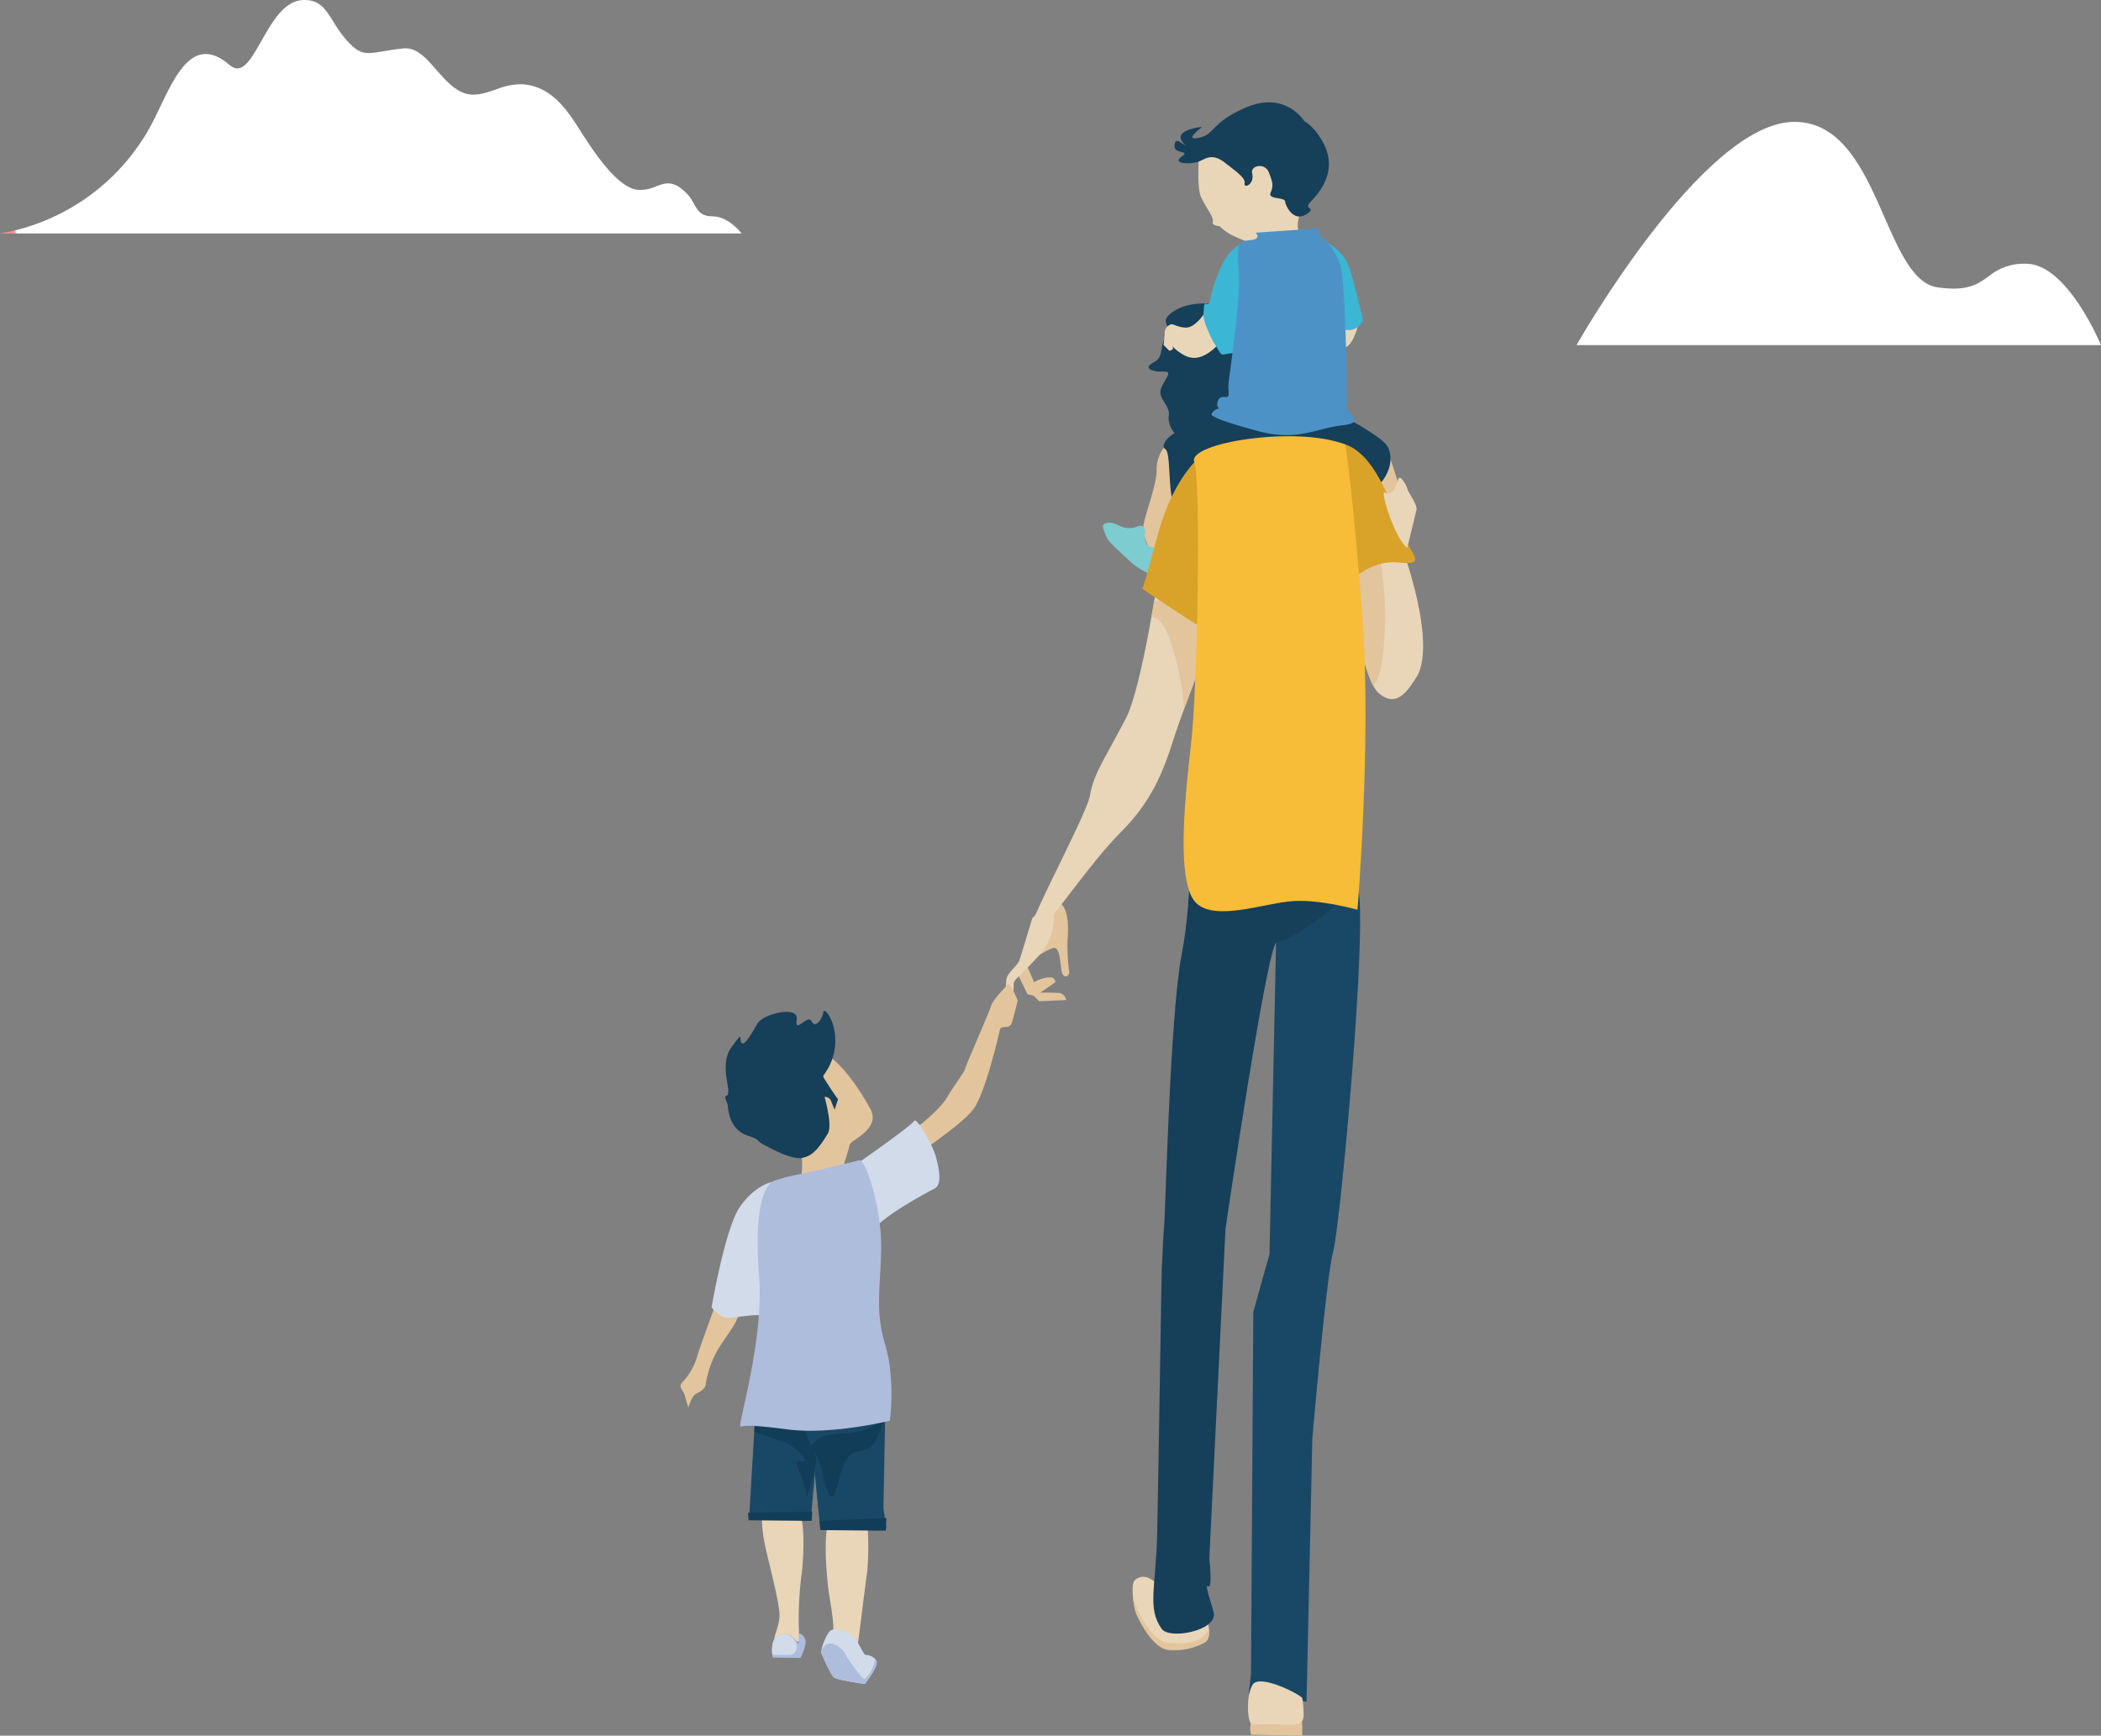 <svg xmlns="http://www.w3.org/2000/svg" xmlns:xlink="http://www.w3.org/1999/xlink" width="355" height="293.314" viewBox="0 0 355 293.314">
  <rect x="0" y="0" width="355" height="293.314" fill="#808080" stroke="none"/>
  <defs>
    <clipPath id="clip-path">
      <path id="Path_3304" data-name="Path 3304" d="M51.473,0q-.2,0-.409.013C44.85.393,42.895,14.516,38.82,11c-7.409-6.388-10.309,5.114-13.808,11.08A35.855,35.855,0,0,1,0,39.46H125.312s-2.148-2.9-4.941-2.9-2.727-2.08-4.079-3.577c-2.451-2.715-3.89-2.075-5.584-1.435a6.216,6.216,0,0,1-2.944.535c-3.437-.341-7.366-6.258-10.158-10.687s-5.37-6.817-9.235-7.158a11.031,11.031,0,0,0-4.512.864c-2.162.74-4.263,1.48-6.44.159-3.652-2.216-5.574-7.458-9.279-7.076-5.871.608-6.617,1.964-9.623-1.444C55.613,3.457,55.273,0,51.483,0Z" fill="none"/>
    </clipPath>
    <linearGradient id="linear-gradient" x1="0.017" y1="1.547" x2="0.021" y2="1.547" gradientUnits="objectBoundingBox">
      <stop offset="0" stop-color="#f69290"/>
      <stop offset="1" stop-color="#fff"/>
    </linearGradient>
    <clipPath id="clip-path-2">
      <path id="Path_3305" data-name="Path 3305" d="M765.14,161.981h88.621S848.1,148.235,841.1,148.217a9.239,9.239,0,0,0-6.281,2.106c-1.819,1.315-3.575,2.63-8.68,1.892-9.207-1.334-9.745-27.97-24.171-27.97-15.5,0-36.828,37.736-36.828,37.736" fill="none"/>
    </clipPath>
    <linearGradient id="linear-gradient-2" x1="-19.857" y1="0.711" x2="-19.832" y2="0.711" xlink:href="#linear-gradient"/>
    <clipPath id="clip-path-3">
      <rect id="Rectangle_1633" data-name="Rectangle 1633" width="125.462" height="276.02" fill="none"/>
    </clipPath>
  </defs>
  <g id="Group_15315" data-name="Group 15315" transform="translate(-10 -130)">
    <g id="Group_14180" data-name="Group 14180" transform="translate(10 130)">
      <g id="Group_14179" data-name="Group 14179" clip-path="url(#clip-path)">
        <rect id="Rectangle_1631" data-name="Rectangle 1631" width="129.855" height="58.056" transform="translate(-5.93 0.912) rotate(-8.746)" fill="url(#linear-gradient)"/>
      </g>
    </g>
    <g id="Group_14182" data-name="Group 14182" transform="translate(-488.761 26.347)">
      <g id="Group_14181" data-name="Group 14181" clip-path="url(#clip-path-2)">
        <rect id="Rectangle_1632" data-name="Rectangle 1632" width="39.763" height="89.465" transform="translate(764.273 161.961) rotate(-88.683)" fill="url(#linear-gradient-2)"/>
      </g>
    </g>
    <g id="Group_14188" data-name="Group 14188" transform="translate(-2)">
      <g id="Group_14187" data-name="Group 14187" transform="translate(127 147.294)">
        <g id="Group_14186" data-name="Group 14186" clip-path="url(#clip-path-3)">
          <path id="Path_3306" data-name="Path 3306" d="M58.1,571.729s1.678-5.136,1.8-5.909,5.221-2.614,3.569-5.933c-.9-1.8-6.047-10.57-10.19-10.19-3.614.332-9.5,2.2-9.044,6.925s5.058,7.062,6.715,8.505c1.179,1.028,1.486,7.454-.582,8.734-.848.525,7.734-2.133,7.734-2.133" transform="translate(-31.338 -389.65)" fill="#e2c59c"/>
          <path id="Path_3307" data-name="Path 3307" d="M43.309,557.365c-.062.506,1.894,6.159.873,7.861-1.747,2.911-2.844,3.822-4.367,4.076-1.747.291-5-1.465-6.465-2.248s-.47-.82-2.542-1.467c-4.7-1.467-3.531-8.019-3.042-9.094s2.259-2.445,3.922-1.761,13.077-9.3,11.621,2.633" transform="translate(-19.331 -390.913)" fill="#163f59"/>
          <path id="Path_3308" data-name="Path 3308" d="M33.908,541.727s.578,9.338-2.113,7.081-4.759-1.615-5.052-3.9-1.373-3.02-.472-3.284-1.55-5.036.677-8.094,1.218-1.484,1.685-.794c.53.785,2.006-2.053,2.76-3.289.97-1.59,7.024-3.109,6.6-.578s1.937-1.093,2.515.242,1.817-.344,1.987-1.56,3.521,3.294,1.221,8.668-8.224,5.646-9.806,5.507" transform="translate(-18.374 -373.819)" fill="#163f59"/>
          <path id="Path_3309" data-name="Path 3309" d="M77.161,561.939s2.329-1.165,2.911.291l.582,1.456.582-1.747s-3.785-5.241-3.785-6.7-.582,5.532-.291,6.7" transform="translate(-54.638 -393.449)" fill="#163f59"/>
          <path id="Path_3310" data-name="Path 3310" d="M283.844,113.291s-4.987-.88-8.019,1.174.392,2.64-1.075,4.107-.293,3.52-2.249,4.5-.2,1.662,1.564,1.565.489.978-.293,2.738,1.565,2.934,1.272,4.694,1.369,4.694,4.2,3.911,19.363,2.934,17.407-12.712c-.715-5.72-8.312-15.549-12.81-9.975" transform="translate(-192.556 -79.135)" fill="#163f59"/>
          <path id="Path_3311" data-name="Path 3311" d="M272.4,198.606a6.18,6.18,0,0,0-1.662,4.2c.1,2.445-1.956,7.531-2.249,9.584s2.445,7.237,3.325,5.085,6.747-17.994.587-18.873" transform="translate(-190.307 -140.784)" fill="#e2c59c"/>
          <path id="Path_3312" data-name="Path 3312" d="M253.3,252.775a12.336,12.336,0,0,1-3.619-2.25c-1.369-1.369-3.618-3.129-4.009-4.2s-.88-1.858-.293-2.152,1.37-.293,2.641.391a3.554,3.554,0,0,0,3.031,0,.886.886,0,0,1,1.174,1.075c-.2.88.2,2.25.684,2.347s3.13.293.392,4.792" transform="translate(-173.745 -172.95)" fill="#7dccd0"/>
          <path id="Path_3313" data-name="Path 3313" d="M403.1,203.236s2.054,5.672,2.151,7.334-.88,2.934-1.564,1.369-4.5-6.454-3.521-7.725a3.39,3.39,0,0,1,2.934-.978" transform="translate(-283.546 -144.045)" fill="#e2c59c"/>
          <path id="Path_3314" data-name="Path 3314" d="M310.81,179.114s6.259,3.325,7.236,4.889.782,3.912-.782,5.965-4.694-2.934-7.628-2.836-20.83-1.369-23.47,1.858-3.032,7.334-4.107,4.987-.489-8.8-1.467-9.388.684-2.445,2.054-2.934,2.053-2.054,8.116-3.325,18.971-.293,20.048.783" transform="translate(-198.692 -125.986)" fill="#163f59"/>
          <path id="Path_3315" data-name="Path 3315" d="M5.916,696.508s-2.249,6.063-3.032,8.508a10.691,10.691,0,0,1-2.543,4.6c-.88.88.2,1.467.391,2.347a18.859,18.859,0,0,0,.587,1.956,7.03,7.03,0,0,1,.88-1.956c.489-.587,1.858-.782,2.053-1.955a16.649,16.649,0,0,1,2.054-5.868c1.467-2.543,4.3-5.476,3.324-7.237s-3.716-.391-3.716-.391" transform="translate(0 -493.368)" fill="#e2c59c"/>
          <path id="Path_3316" data-name="Path 3316" d="M91.262,820.7a56.226,56.226,0,0,1,0,8.068c-.367,2.421-1.32,10.635-1.614,12.322s-4.914,1.54-4.327-.587-.293-5.721-.66-8.655-.807-8.948.073-11.589,6.527.44,6.527.44" transform="translate(-59.701 -580.692)" fill="#e9d6b8"/>
          <path id="Path_3317" data-name="Path 3317" d="M53.753,820.995l-6.573-.147a21.513,21.513,0,0,0,.47,4.547c.548,2.86,2.425,9.535,2.5,12.028s-1.956,4.988,0,4.254,3.6.953,3.364.073a58.541,58.541,0,0,1,.313-10.708c.47-3.08.547-8.728-.078-10.048" transform="translate(-33.442 -581.867)" fill="#e9d6b8"/>
          <path id="Path_3318" data-name="Path 3318" d="M76.352,762.235l-.293,15.647.489,3.422L65.4,781.6l-1.076-10.855-.684-4.3-4.694-3.52Z" transform="translate(-41.784 -540.318)" fill="#194866"/>
          <path id="Path_3319" data-name="Path 3319" d="M92.025,821.688l-11.246.489.1,1.564,11.051.1Z" transform="translate(-57.262 -582.462)" fill="#123d58"/>
          <path id="Path_3320" data-name="Path 3320" d="M62.671,762.877l16.322-.642-.005.276c-.494,1.635-1.559,4.663-2.831,5.3-1.76.88-3.13,0-4.3,3.13s-1.369,6.747-2.542,4.2c-1.014-2.2-.72-4.974-2.823-7.391l-.209-1.312-3.239-2.429a4.07,4.07,0,0,1-.37-1.134" transform="translate(-44.425 -540.318)" fill="#123d58"/>
          <path id="Path_3321" data-name="Path 3321" d="M73.84,765.007c-2.9.438-5.159,0-7.094,1.556a9.438,9.438,0,0,0-.99.933l-.107-.717-3.278-2.625A4.64,4.64,0,0,1,62,762.93l16.519-.694-.009.137a9.079,9.079,0,0,1-4.667,2.634" transform="translate(-43.947 -540.319)" fill="#194866"/>
          <path id="Path_3322" data-name="Path 3322" d="M40.778,764.587,39.8,781.016H50.264l.88-9.974s-2.542-6.357-2.934-6.357-7.432-.1-7.432-.1" transform="translate(-28.213 -541.986)" fill="#194866"/>
          <path id="Path_3323" data-name="Path 3323" d="M49.983,817.994l-10.855.2.1,1.271,10.659.1Z" transform="translate(-27.737 -579.844)" fill="#123d58"/>
          <path id="Path_3324" data-name="Path 3324" d="M47.945,768.5c-1.337-.493-3.881-1.388-5.208-1.852l.123-2.06s7.041.1,7.432.1,2.934,6.357,2.934,6.357l-.062.7a33.286,33.286,0,0,1-1.5,5.847,26.473,26.473,0,0,0-1.369-4.4c-.489-1.076-.783-1.76.587-1.565s-1.076-2.445-2.934-3.129" transform="translate(-30.295 -541.986)" fill="#123d58"/>
          <path id="Path_3325" data-name="Path 3325" d="M339.214,937.586a8.9,8.9,0,0,1,.147,1.687,5.929,5.929,0,0,0,0,1.174l-8.655-.147a3.458,3.458,0,0,1,0-2.054c.367-.953,8.361-1.174,8.508-.66" transform="translate(-234.309 -664.427)" fill="#e2c59c"/>
          <path id="Path_3326" data-name="Path 3326" d="M275.012,863.6s.734,2.494-.367,3.3-5.134,1.467-6.381,1.32-4.914-4.988-5.354-6.161-.954-4.914-.22-5.574a2.075,2.075,0,0,1,2.2-.44c.807.22,9.462,6.307,10.122,7.554" transform="translate(-185.949 -606.726)" fill="#e9d6b8"/>
          <path id="Path_3327" data-name="Path 3327" d="M207.885,464.677s1.662.88,1.173,6.161a34.543,34.543,0,0,0,.293,5.476c0,.685-.782,1.076-1.173.2s-.22-4.524-1.467-4.3c-1.207.213-4.107,2.543-4.01,1.467s5.085-10.268,5.183-9" transform="translate(-143.686 -329.306)" fill="#e2c59c"/>
          <path id="Path_3328" data-name="Path 3328" d="M334.371,456.3,333.2,512.045l-2.739,9.779-.39,61.217-.391,3.325a5.58,5.58,0,0,1,4.3-.2l5.477,1.565.977-44.4s2.347-27.381,3.52-31.684,5.672-52.808,4.3-61.022-13.3,3.716-13.887,5.672" transform="translate(-233.695 -317.412)" fill="#194866"/>
          <path id="Path_3329" data-name="Path 3329" d="M307.086,442.034s-7.369,6.878-11.93,8.019c-1.565.391-8.606,48.31-8.606,48.31L283.813,554.1s.587,5.28-.2,4.694.924,3.889.978,4.694c.2,2.934-7.537,4.294-8.8,2.542-2.543-3.521-.978-7.041-.782-16.233s.782-46.94.782-45.18.2-5.281.391-6.65.979-35.6,2.934-45.767.782-16.821,2.738-17.6,25.035,6.65,25.23,7.432" transform="translate(-194.48 -308.031)" fill="#163f59"/>
          <path id="Path_3330" data-name="Path 3330" d="M384.762,241.9s2.64,20.537,5.867,23.47,5.281-.88,6.455-2.64,2.64-7.334-2.641-22.59-9.681.88-9.681,1.76" transform="translate(-272.743 -165.599)" fill="#e9d6b8"/>
          <path id="Path_3331" data-name="Path 3331" d="M392.037,253.027a69.354,69.354,0,0,1,1.369,13.3c-.1,2.992-.415,10.314-2.1,10.983-1.862-3.624-3.437-12.263-4.28-17.614.812-4.629-.224-9.107,5.014-6.669" transform="translate(-274.345 -178.873)" fill="#e2c59c"/>
          <path id="Path_3332" data-name="Path 3332" d="M233.7,278.365s-6.063,15.256-7.824,20.83-3.779,10.527-8.8,15.549c-5.867,5.868-12.517,16.429-15.451,18.19s9.582-20.722,10.17-24.35,2.542-6.215,6.064-13.006c2.738-5.281,5.671-25.426,5.671-25.426Z" transform="translate(-142.609 -191.499)" fill="#e9d6b8"/>
          <path id="Path_3333" data-name="Path 3333" d="M273.333,287.533c.146-.818.283-1.607.409-2.348a22.442,22.442,0,0,1,5.606-2.074l5.285,4.269q-.014.4-.046.827c-.86,2.175-3.681,9.344-5.739,14.951a47.121,47.121,0,0,0-1.433-8.369c-1.314-4.436-1.945-6.657-4.082-7.256" transform="translate(-193.755 -200.686)" fill="#e2c59c"/>
          <path id="Path_3334" data-name="Path 3334" d="M374.715,221.6s3.521-4.4,8.8-3.814,1.467-1.761,0-6.161-4.987-14.669-11.441-14.082,2.64,24.057,2.64,24.057" transform="translate(-262.108 -140.011)" fill="#d9a329"/>
          <path id="Path_3335" data-name="Path 3335" d="M278.707,202.636s-5.281,3.227-8.215,14.082-2.64,9.094-2.64,9.094,8.508,5.868,11.442,7.335,0-28.457-.587-30.511" transform="translate(-189.864 -143.641)" fill="#d9a329"/>
          <path id="Path_3336" data-name="Path 3336" d="M319.246,195.2s1.467,9.388,2.934,29.924-.88,48.7-.88,48.7-6.161-1.76-10.855-1.467-13.2,3.52-16.429.293-2.054-16.429-.88-26.4,1.76-44.886.587-48.114,17.309-6.161,25.524-2.934" transform="translate(-206.933 -137.375)" fill="#f7bc38"/>
          <path id="Path_3337" data-name="Path 3337" d="M195.319,501.694l1.76,3.594,1.32.293,3.374-2.347s.073-.953-1.247-.807a6.054,6.054,0,0,0-2.347.807l-1.32-3.081Z" transform="translate(-138.454 -354.54)" fill="#e2c59c"/>
          <path id="Path_3338" data-name="Path 3338" d="M203.38,516.795l1.393,1.393,4.547-.22a1.489,1.489,0,0,0-1.027-1.173,35.966,35.966,0,0,0-4.914,0" transform="translate(-144.168 -366.266)" fill="#e2c59c"/>
          <path id="Path_3339" data-name="Path 3339" d="M193.194,468.578s-1.8,6.029-2.152,7.041c-.343.978-1.858,2-2.152,3.032s0,4.743-.147,5.476,1.32-.373,1.32-4.547c0-.635,1.247-1.393,3.887-4.327a9.606,9.606,0,0,0,2.86-7.848c-.147-2.641-3.618,1.174-3.618,1.174" transform="translate(-133.786 -330.665)" fill="#e9d6b8"/>
          <path id="Path_3340" data-name="Path 3340" d="M268.393,876.289c-2.557-.269-4.914-4.987-5.354-6.161a12.774,12.774,0,0,1-.536-2.833c.7,2.62,3.266,7.533,5.89,7.821,5.354.586,6.381-1.32,6.959-2.307a2.385,2.385,0,0,1-.578,2.161,9.985,9.985,0,0,1-6.381,1.32" transform="translate(-186.078 -614.791)" fill="#e2c59c"/>
          <path id="Path_3341" data-name="Path 3341" d="M338.454,919.448a20.744,20.744,0,0,1,.22,2.934c-.073.807-.147,1.687-3.08,1.54a42.564,42.564,0,0,0-5.5,0c-.953.073-1.247-4.987,0-6.821s8.288,1.833,8.361,2.347" transform="translate(-233.402 -649.736)" fill="#e9d6b8"/>
          <path id="Path_3342" data-name="Path 3342" d="M146.021,511.66s-2.641,2.64-2.934,3.716-4.3,10.073-4.4,10.66-2.25,3.325-3.032,4.792-3.716,4.2-6.455,6.063-.489,4.889-.489,4.889,9.486-6.259,11.441-9,4.205-12.322,4.4-13.3,1.663,0,2.054-1.272.978-3.716.978-3.716-.978-2.542-1.565-2.836" transform="translate(-90.622 -362.696)" fill="#e2c59c"/>
          <path id="Path_3343" data-name="Path 3343" d="M100.933,598.594s9.682-6.748,10.072-7.53,3.228,4.205,3.716,6.161,1.075,4.6-.293,5.281-9.388,4.987-10.758,7.53-2.738-11.442-2.738-11.442" transform="translate(-71.547 -418.923)" fill="#d1dbea"/>
          <path id="Path_3344" data-name="Path 3344" d="M28.723,626.849c-.144-.577-3.619.489-6.063,4.2s-4.694,16.821-4.694,16.821a4.975,4.975,0,0,0,2.347,1.76c1.174.2,5.085-.782,6.356-.293s2.152-22.1,2.054-22.492" transform="translate(-12.735 -444.244)" fill="#d1dbea"/>
          <path id="Path_3345" data-name="Path 3345" d="M45.2,616.337s8.41-1.956,9.486-2.249,3.814,8.019,3.716,14.864-1.075,10.464.685,16.331.782,12.811.782,12.811-9.877,2.444-17.309,1.467-7.334-.489-7.921-.489,4.01-14.571,3.13-25.524.782-15.353,2.64-16.038a33.174,33.174,0,0,1,4.792-1.173" transform="translate(-24.514 -435.297)" fill="#aebddc"/>
          <path id="Path_3346" data-name="Path 3346" d="M87.025,887.515s-3.227-2.127-4.254-.66a9.125,9.125,0,0,0-1.32,3.374s1.613,3.814,2.2,4.254,5.207,1.1,5.207,1.1,2.567-3.227,1.907-4.034a2.187,2.187,0,0,0-1.761-.88c-.367,0-1.54-2.787-1.98-3.154" transform="translate(-57.737 -628.291)" fill="#d1dbea"/>
          <path id="Path_3347" data-name="Path 3347" d="M85.485,896.255c.44.88,2.934,4.474,3.374,4.4a6.128,6.128,0,0,0,1.751-3.4c.052.055.1.105.156.169.66.807-1.907,4.034-1.907,4.034s-4.62-.66-5.207-1.1-2.2-4.254-2.2-4.254c.953-2.934,3.594-.733,4.034.147" transform="translate(-57.737 -634.17)" fill="#aebddc"/>
          <path id="Path_3348" data-name="Path 3348" d="M57.571,890.635s-1.247-1.834-2.274-1.687c-1.148.164-1.833.367-2.127,1.54a5.847,5.847,0,0,0,0,2.421l4.694.073s1.1-2.2.807-3.081-1.027-1.173-1.1-.953a12.818,12.818,0,0,0,0,1.687" transform="translate(-37.598 -630.091)" fill="#aebddc"/>
          <path id="Path_3349" data-name="Path 3349" d="M55.3,889.107c.683-.1,2.054,1.247,1.907,2.347a1.237,1.237,0,0,1-1.174,1.174H53.1a5.522,5.522,0,0,1,.075-1.98c.293-1.174.979-1.377,2.127-1.54" transform="translate(-37.598 -630.249)" fill="#d1dbea"/>
          <path id="Path_3350" data-name="Path 3350" d="M300.658,20.686s-.587,6.161.294,8.019,2.152,3.324,1.956,4.107,1.173.685,1.173.782a8.538,8.538,0,0,0,2.64,1.76c1.369.587,5.281,2.445,6.454.783s5.476,2.445,4.5-.684.1-2.64,0-5.77-1.271-17.994-17.016-9" transform="translate(-212.989 -12.64)" fill="#e9d6b8"/>
          <path id="Path_3351" data-name="Path 3351" d="M308.558,3.157S305.429-1.929,298.877.81c-6.15,2.569-5.291,4.6-8.127,5.183s.779-1.9.489-1.858c-6.063.88-2.543,3.227-2.543,3.227-1.173-.587-1.955-1.565-2.053,0-.088,1.408,2.733.737,1.271,1.76-1.956,1.369,1.672,1.369,2.846.88s2.249-1.467,4.4.2,3.52,2.64,3.324,3.52,1.739.2,1.272-1.76c-.3-1.271,2.151-1.858,2.836-.1s.772,2.25.283,3.423,2.357.685,2.455,1.467S306.7,20.173,308.754,19s-.2-.88.684-1.956,6.02-5.534,1.369-11.735a8.014,8.014,0,0,0-2.249-2.152" transform="translate(-203.189 0)" fill="#163f59"/>
          <path id="Path_3352" data-name="Path 3352" d="M384.22,124.946s-.88,4.5-2.445,4.889-2.249-3.227-.977-4.009,3.227-1.369,3.422-.88" transform="translate(-269.463 -88.442)" fill="#e9d6b8"/>
          <path id="Path_3353" data-name="Path 3353" d="M287.732,119.433s-1.858,3.325-3.716,3.227-2.151-.978-2.934-.293a1.549,1.549,0,0,0-.587,1.466l-.2,1.76.978.977s.782-.1.587-.586,0,.1,1.174.88,3.422,2.348,7.236-2.151-1.76-5.769-2.543-5.281" transform="translate(-198.694 -84.592)" fill="#e9d6b8"/>
          <path id="Path_3354" data-name="Path 3354" d="M373.006,80.373a8.187,8.187,0,0,1,3.912,3.423c1.174,2.347,2.444,8.9,2.738,9.583s-1.271,3.032-4.01,1.663-2.64-14.669-2.64-14.669" transform="translate(-264.409 -56.973)" fill="#3bb6d5"/>
          <path id="Path_3355" data-name="Path 3355" d="M310.284,81.716s-2.347.2-4.2,4.694-1.37,5.867-2.054,5.574-.489.782-.587,1.565.256,1.894,1.173,3.912c.489,1.076.926,1.568,1.467,2.543.488.88.649.453,2.249.293.978-.1,3.13-15.549,1.956-18.58" transform="translate(-215.084 -57.925)" fill="#3bb6d5"/>
          <path id="Path_3356" data-name="Path 3356" d="M326.232,74.251a8.867,8.867,0,0,1,.837.721,10.391,10.391,0,0,1,2.879,4.658c.88,3.325,1.075,22.688,1.075,23.861s3.423,2.542-.88,3.031-7.53,2.738-14.082.978-8.117-2.543-7.921-2.934a1.746,1.746,0,0,1,1.174-.88c.391,0-.392-.1-.2-.978s.587-1.075,1.369-.977.49-.783.49-1.858S313.03,85.986,312.737,81s-.293-5.574,1.857-5.77.979-1.272.979-1.272l8.606-.587s2.934-.587,2.053.88" transform="translate(-218.418 -51.928)" fill="#4d92c6"/>
          <path id="Path_3357" data-name="Path 3357" d="M412.051,229.764s1.369-5.672,1.564-6.454-1.271-2.836-1.467-3.325a4.9,4.9,0,0,0-1.075-1.956c-.587-.489-.49.2-.88,1.174s-1.174,1.663-1.956,1.173,1.565,7.53,3.814,9.388" transform="translate(-289.274 -154.437)" fill="#e9d6b8"/>
        </g>
      </g>
    </g>
  </g>
</svg>
